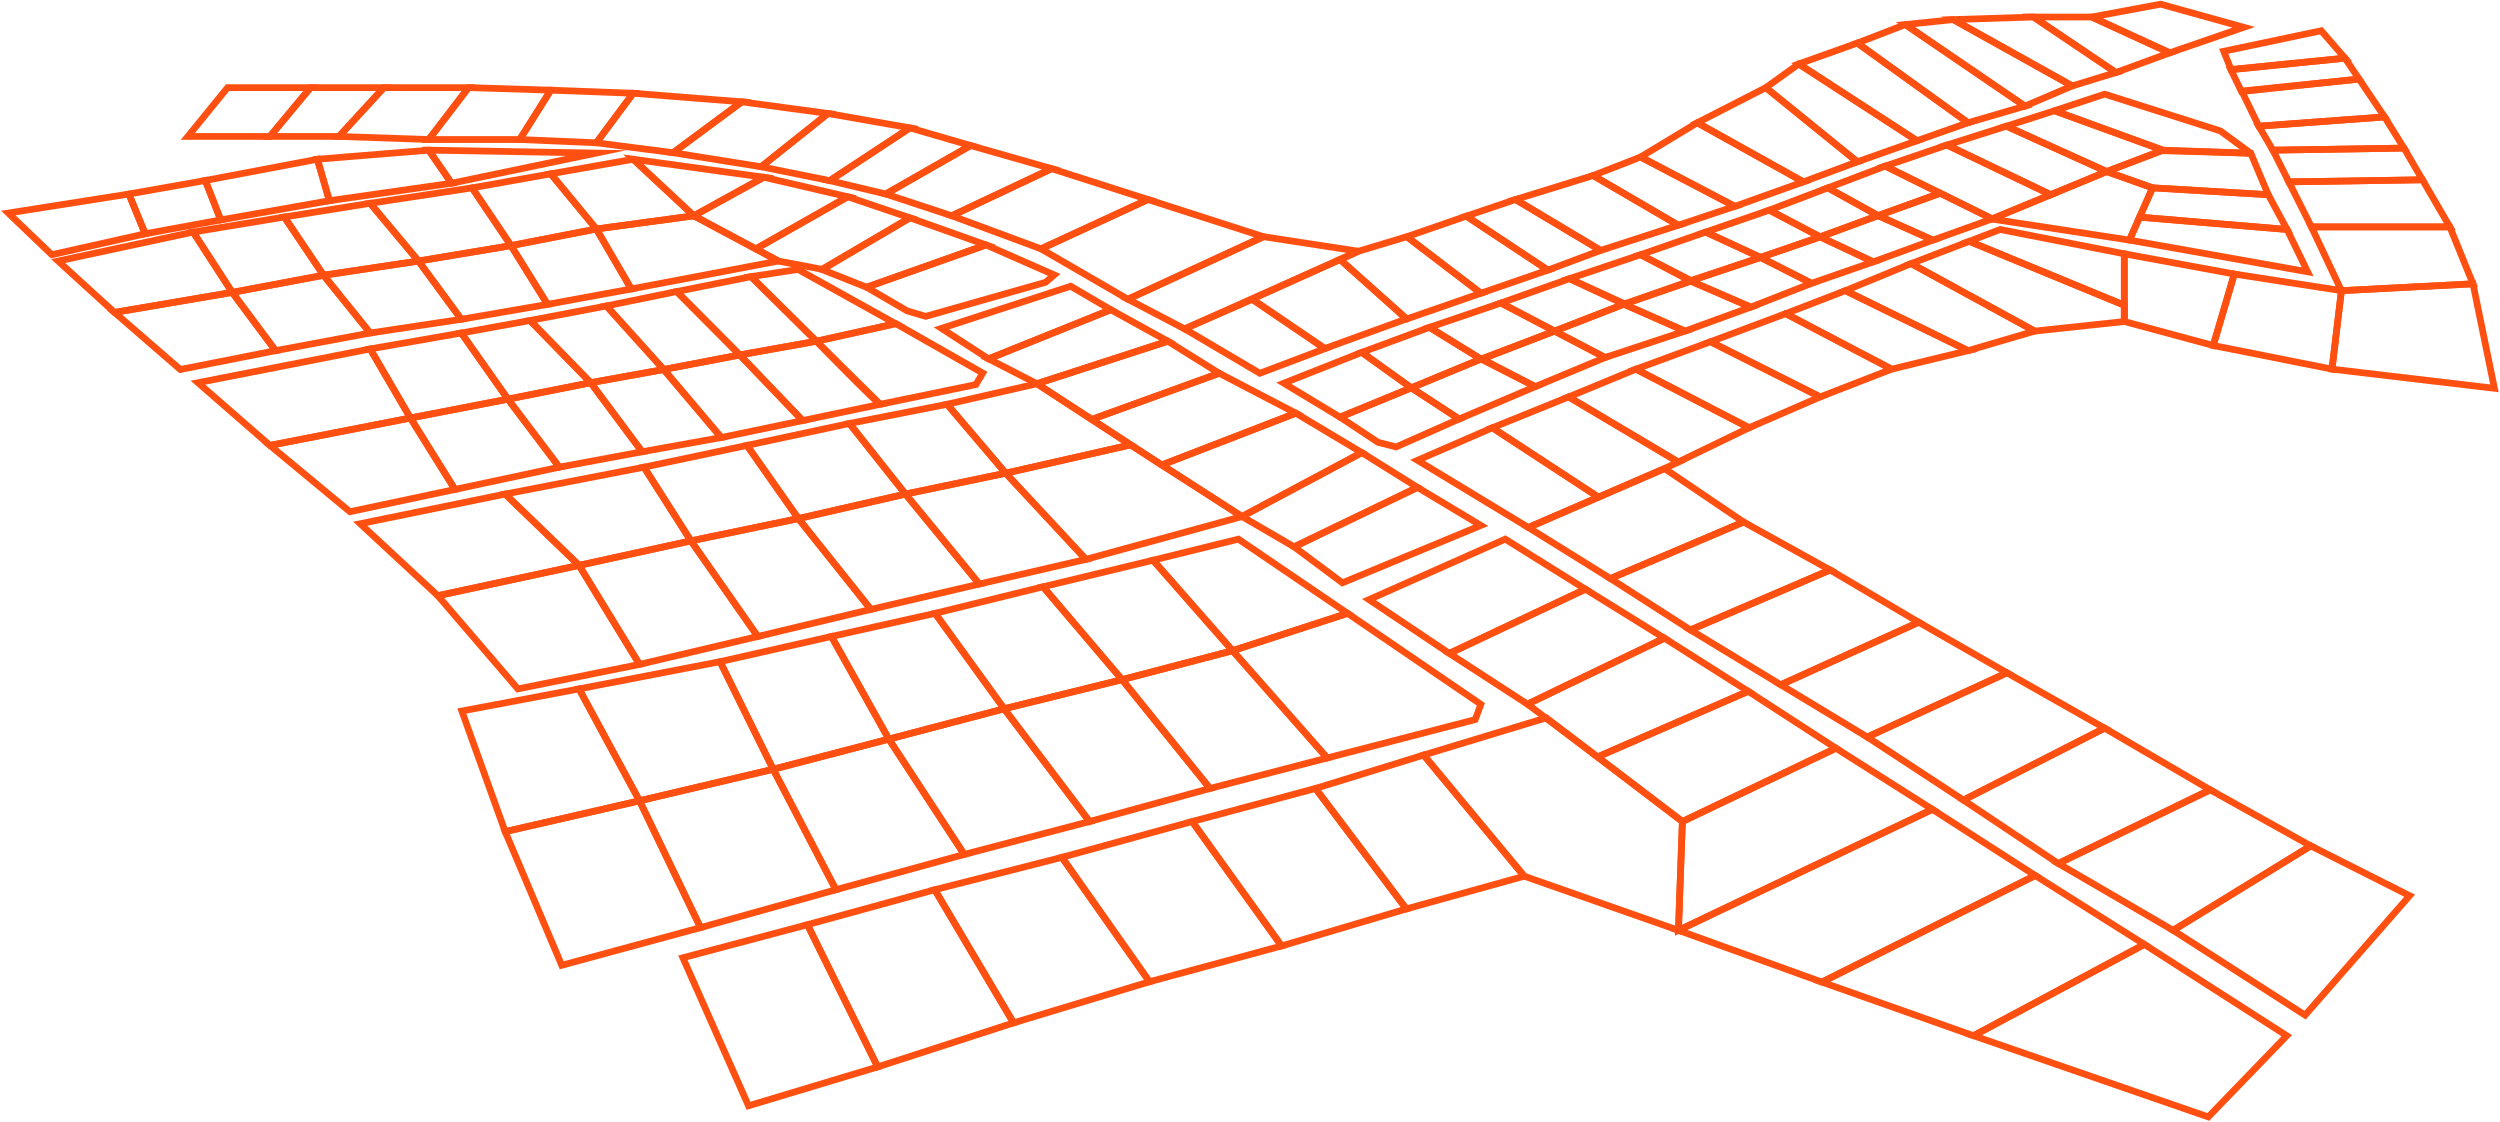 <svg width="1854" height="832" viewBox="0 0 1854 832" version="1.1" xmlns="http://www.w3.org/2000/svg" xmlns:xlink="http://www.w3.org/1999/xlink">
<g id="Canvas" fill="none">
<g id="Group">
<path id="Vector" d="M 1.55123e-05 24.526L 48.67 134.32L 144.486 105.473L 92.385 1.55123e-05L 1.55123e-05 24.526Z" transform="translate(506.422 685.738)" stroke="#FF5012" stroke-width="5" stroke-miterlimit="10"/>
<path id="Vector_2" d="M -7.75613e-06 25.924L 52.101 131.397L 152.873 98.738L 94.418 -1.55123e-05L -7.75613e-06 25.924Z" transform="translate(598.797 659.816)" stroke="#FF5012" stroke-width="5" stroke-miterlimit="10"/>
<path id="Vector_3" d="M 1.55123e-05 24.017L 58.455 122.756L 159.227 92.257L 94.291 -7.75613e-06L 1.55123e-05 24.017Z" transform="translate(693.227 635.797)" stroke="#FF5012" stroke-width="5" stroke-miterlimit="10"/>
<path id="Vector_4" d="M 3.10245e-05 26.559L 64.936 118.816L 162.912 92.257L 96.578 0L 3.10245e-05 26.559Z" transform="translate(787.508 609.242)" stroke="#FF5012" stroke-width="5" stroke-miterlimit="10"/>
<path id="Vector_5" d="M 3.10245e-05 24.526L 91.495 1.55123e-05L 158.846 89.335L 66.334 116.783L 3.10245e-05 24.526Z" transform="translate(884.086 584.715)" stroke="#FF5012" stroke-width="5" stroke-miterlimit="10"/>
<path id="Vector_6" d="M 0 22.874L 41.935 121.993L 144.867 94.037L 99.628 -7.75613e-06L 0 22.874Z" transform="translate(374.641 593.863)" stroke="#FF5012" stroke-width="5" stroke-miterlimit="10"/>
<path id="Vector_7" d="M -7.75613e-06 23.382L 45.239 117.419L 145.63 89.335L 99.12 0L -7.75613e-06 23.382Z" transform="translate(474.266 570.48)" stroke="#FF5012" stroke-width="5" stroke-miterlimit="10"/>
<path id="Vector_8" d="M -7.75613e-06 22.366L 46.51 111.7L 141.69 85.522L 85.777 -7.75613e-06L -7.75613e-06 22.366Z" transform="translate(573.383 548.113)" stroke="#FF5012" stroke-width="5" stroke-miterlimit="10"/>
<path id="Vector_9" d="M 32.15 105.855L 1.55123e-05 16.393L 86.92 7.75613e-06L 131.778 82.981L 32.15 105.855Z" transform="translate(342.484 510.887)" stroke="#FF5012" stroke-width="5" stroke-miterlimit="10"/>
<path id="Vector_10" d="M 7.75613e-06 20.205L 104.584 1.55123e-05L 143.978 79.804L 44.858 103.186L 7.75613e-06 20.205Z" transform="translate(429.414 490.676)" stroke="#FF5012" stroke-width="5" stroke-miterlimit="10"/>
<path id="Vector_11" d="M 0 21.984L 55.787 54.897L 104.203 36.598L 50.322 -3.87807e-06L 0 21.984Z" transform="translate(878.5 221.91)" stroke="#FF5012" stroke-width="5" stroke-miterlimit="10"/>
<path id="Vector_12" d="M -1.55123e-05 29.482L 65.317 0L 114.496 44.096L 53.88 66.08L -1.55123e-05 29.482Z" transform="translate(928.445 192.43)" stroke="#FF5012" stroke-width="5" stroke-miterlimit="10" stroke-linejoin="round"/>
<path id="Vector_13" d="M 49.56 60.997L 104.457 41.935L 49.56 -3.87807e-06L 13.597 10.802L 1.55123e-05 16.901L 49.56 60.997Z" transform="translate(993.758 175.527)" stroke="#FF5012" stroke-width="5" stroke-miterlimit="10"/>
<path id="Vector_14" d="M 3.10245e-05 22.874L 41.681 48.035L 94.545 26.305L 57.82 -3.87807e-06L 3.10245e-05 22.874Z" transform="translate(952.07 261.305)" stroke="#FF5012" stroke-width="5" stroke-miterlimit="10"/>
<path id="Vector_15" d="M 3.10245e-05 18.553L 36.725 44.858L 88.318 23.509L 50.195 7.75613e-06L 3.10245e-05 18.553Z" transform="translate(1009.89 242.754)" stroke="#FF5012" stroke-width="5" stroke-miterlimit="10"/>
<path id="Vector_16" d="M 138.513 28.211L 35.836 70.782L 3.10245e-05 44.096L 91.495 0L 138.513 28.211Z" transform="translate(959.695 361.441)" stroke="#FF5012" stroke-width="5" stroke-miterlimit="10"/>
<path id="Vector_17" d="M 38.631 69.892L 0 47.4L 88.826 1.55123e-05L 130.126 25.797L 38.631 69.892Z" transform="translate(921.07 335.645)" stroke="#FF5012" stroke-width="5" stroke-miterlimit="10"/>
<path id="Vector_18" d="M 148.171 29.228L 99.247 -3.87807e-06L -1.55123e-05 38.377L 59.345 76.627L 148.171 29.228Z" transform="translate(861.719 306.418)" stroke="#FF5012" stroke-width="5" stroke-miterlimit="10"/>
<path id="Vector_19" d="M 1.55123e-05 15.249L 44.096 -3.87807e-06L 104.584 40.029L 54.897 57.184L 1.55123e-05 15.249Z" transform="translate(1043.32 160.277)" stroke="#FF5012" stroke-width="5" stroke-miterlimit="10"/>
<path id="Vector_20" d="M 3.10245e-05 12.326L 60.488 52.355L 99.628 37.742L 36.471 0L 3.10245e-05 12.326Z" transform="translate(1087.41 147.953)" stroke="#FF5012" stroke-width="5" stroke-miterlimit="10"/>
<path id="Vector_21" d="M 101.026 1.55123e-05L -3.10245e-05 44.858L 59.599 84.76L 160.498 37.106L 101.026 1.55123e-05Z" transform="translate(1015.23 399.816)" stroke="#FF5012" stroke-width="5" stroke-miterlimit="10"/>
<path id="Vector_22" d="M 0 41.935L 59.345 80.058L 162.912 35.581L 98.738 1.55123e-05L 0 41.935Z" transform="translate(1194.28 387.109)" stroke="#FF5012" stroke-width="5" stroke-miterlimit="10"/>
<path id="Vector_23" d="M 1.55123e-05 44.477L 66.969 85.141L 169.266 38.758L 103.567 1.55123e-05L 1.55123e-05 44.477Z" transform="translate(1253.63 422.691)" stroke="#FF5012" stroke-width="5" stroke-miterlimit="10"/>
<path id="Vector_24" d="M 67.351 114.115L 154.779 89.843L 80.185 1.55123e-05L 3.10245e-05 24.78L 67.351 114.115Z" transform="translate(975.578 559.934)" stroke="#FF5012" stroke-width="5" stroke-miterlimit="10"/>
<path id="Vector_25" d="M 0 27.576L 90.86 0L 191.885 76.881L 188.963 157.575L 74.594 117.419L 0 27.576Z" transform="translate(1055.77 532.359)" stroke="#FF5012" stroke-width="5" stroke-miterlimit="10"/>
<path id="Vector_26" d="M 0 47.654L 57.947 85.268L 159.481 36.344L 100.899 -7.75613e-06L 0 47.654Z" transform="translate(1074.83 436.922)" stroke="#FF5012" stroke-width="5" stroke-miterlimit="10"/>
<path id="Vector_27" d="M 101.534 0L 163.675 39.394L 51.974 88.064L -3.10245e-05 48.924L 101.534 0Z" transform="translate(1132.78 473.27)" stroke="#FF5012" stroke-width="5" stroke-miterlimit="10"/>
<path id="Vector_28" d="M 111.7 0L 176.763 42.189L 62.903 96.578L 0 48.67L 111.7 0Z" transform="translate(1184.75 512.664)" stroke="#FF5012" stroke-width="5" stroke-miterlimit="10"/>
<path id="Vector_29" d="M 116.783 1.55123e-05L 188.327 45.366L 1.55123e-05 135.082L 2.923 54.389L 116.783 1.55123e-05Z" transform="translate(1244.73 554.852)" stroke="#FF5012" stroke-width="5" stroke-miterlimit="10"/>
<path id="Vector_30" d="M 1.55123e-05 89.716L 106.363 128.093L 264.573 49.051L 188.327 -7.75613e-06L 1.55123e-05 89.716Z" transform="translate(1244.73 600.215)" stroke="#FF5012" stroke-width="5" stroke-miterlimit="10"/>
<path id="Vector_31" d="M 3.10245e-05 79.042L 158.21 0L 239.158 51.085L 112.463 118.816L 3.10245e-05 79.042Z" transform="translate(1351.09 649.27)" stroke="#FF5012" stroke-width="5" stroke-miterlimit="10"/>
<path id="Vector_32" d="M 3.10245e-05 67.732L 126.695 1.55123e-05L 232.296 67.732L 174.095 127.966L 3.10245e-05 67.732Z" transform="translate(1463.55 700.352)" stroke="#FF5012" stroke-width="5" stroke-miterlimit="10"/>
<path id="Vector_33" d="M 3.10245e-05 22.492L 55.914 108.015L 148.807 83.616L 85.522 1.55123e-05L 3.10245e-05 22.492Z" transform="translate(659.164 525.625)" stroke="#FF5012" stroke-width="5" stroke-miterlimit="10"/>
<path id="Vector_34" d="M 1.55123e-05 21.603L 87.429 1.55123e-05L 152.619 80.694L 63.284 105.219L 1.55123e-05 21.603Z" transform="translate(744.688 504.02)" stroke="#FF5012" stroke-width="5" stroke-miterlimit="10"/>
<path id="Vector_35" d="M 0 21.476L 81.964 -1.55123e-05L 152.111 79.55L 65.19 102.169L 0 21.476Z" transform="translate(832.117 482.547)" stroke="#FF5012" stroke-width="5" stroke-miterlimit="10"/>
<path id="Vector_36" d="M 0 27.703L 70.146 107.253L 179.94 78.787L 184.134 67.478L 85.268 0L 0 27.703Z" transform="translate(914.078 454.844)" stroke="#FF5012" stroke-width="5" stroke-miterlimit="10"/>
<path id="Vector_37" d="M -7.75613e-06 21.984L 57.566 75.356L 162.277 52.864L 107.507 -7.75613e-06L -7.75613e-06 21.984Z" transform="translate(267.133 366.395)" stroke="#FF5012" stroke-width="5" stroke-miterlimit="10"/>
<path id="Vector_38" d="M 0 19.951L 54.77 72.815L 137.751 54.643L 102.932 1.55123e-05L 0 19.951Z" transform="translate(374.641 346.445)" stroke="#FF5012" stroke-width="5" stroke-miterlimit="10"/>
<path id="Vector_39" d="M 104.711 0L 149.569 73.45L 59.345 91.622L -3.87807e-06 22.492L 104.711 0Z" transform="translate(324.695 419.262)" stroke="#FF5012" stroke-width="5" stroke-miterlimit="10"/>
<path id="Vector_40" d="M -7.75613e-06 18.68L 39.394 98.484L 125.17 76.119L 82.6 0L -7.75613e-06 18.68Z" transform="translate(533.992 472)" stroke="#FF5012" stroke-width="5" stroke-miterlimit="10"/>
<path id="Vector_41" d="M 0 16.139L 34.819 70.782L 114.496 54.262L 76.373 0L 0 16.139Z" transform="translate(477.57 330.309)" stroke="#FF5012" stroke-width="5" stroke-miterlimit="10"/>
<path id="Vector_42" d="M 7.75613e-06 16.266L 38.123 70.527L 117.546 52.355L 75.992 -3.87807e-06L 7.75613e-06 16.266Z" transform="translate(553.945 314.043)" stroke="#FF5012" stroke-width="5" stroke-miterlimit="10"/>
<path id="Vector_43" d="M 7.75613e-06 18.172L 82.981 1.55123e-05L 132.541 70.909L 44.858 91.622L 7.75613e-06 18.172Z" transform="translate(429.414 401.09)" stroke="#FF5012" stroke-width="5" stroke-miterlimit="10"/>
<path id="Vector_44" d="M -7.75613e-06 16.52L 49.56 87.429L 133.43 67.35L 79.677 1.55123e-05L -7.75613e-06 16.52Z" transform="translate(512.391 384.57)" stroke="#FF5012" stroke-width="5" stroke-miterlimit="10"/>
<path id="Vector_45" d="M 53.753 85.522L 134.193 66.715L 79.423 -7.75613e-06L 7.75613e-06 18.172L 53.753 85.522Z" transform="translate(592.07 366.395)" stroke="#FF5012" stroke-width="5" stroke-miterlimit="10"/>
<path id="Vector_46" d="M 47.4 59.853C 45.493 59.853 7.75613e-06 13.089 7.75613e-06 13.089L 58.836 -7.75613e-06L 123.391 36.725L 118.308 45.239L 47.4 59.853Z" transform="translate(605.414 239.953)" stroke="#FF5012" stroke-width="5" stroke-miterlimit="10"/>
<path id="Vector_47" d="M 56.803 -3.87807e-06L -7.75613e-06 10.166L 46.637 58.836L 104.203 46.764L 56.803 -3.87807e-06Z" transform="translate(548.602 253.043)" stroke="#FF5012" stroke-width="5" stroke-miterlimit="10"/>
<path id="Vector_48" d="M 103.059 48.67L 56.422 -3.87807e-06L 0 10.802L 42.698 61.251L 103.059 48.67Z" transform="translate(492.188 263.211)" stroke="#FF5012" stroke-width="5" stroke-miterlimit="10"/>
<path id="Vector_49" d="M 29.482 9.69516e-07L -7.75613e-06 38.504L 67.478 38.504L 90.478 1.906L 29.482 9.69516e-07Z" transform="translate(317.961 64.973)" stroke="#FF5012" stroke-width="5" stroke-miterlimit="10"/>
<path id="Vector_50" d="M 0 36.598L 56.803 39.013L 84.125 2.287L 23.001 9.69516e-07L 0 36.598Z" transform="translate(385.438 66.879)" stroke="#FF5012" stroke-width="5" stroke-miterlimit="10"/>
<path id="Vector_51" d="M 1.55123e-05 36.725L 56.93 44.096L 107.888 6.354L 27.322 0L 1.55123e-05 36.725Z" transform="translate(442.234 69.164)" stroke="#FF5012" stroke-width="5" stroke-miterlimit="10"/>
<path id="Vector_52" d="M -3.10245e-05 15.503L 74.34 1.55123e-05L 133.812 63.919L 54.77 82.219L -3.10245e-05 15.503Z" transform="translate(671.492 350.895)" stroke="#FF5012" stroke-width="5" stroke-miterlimit="10"/>
<path id="Vector_53" d="M -7.75613e-06 14.233L 72.434 0L 115.894 51.085L 41.554 66.588L -7.75613e-06 14.233Z" transform="translate(629.93 299.809)" stroke="#FF5012" stroke-width="5" stroke-miterlimit="10"/>
<path id="Vector_54" d="M 42.571 93.274L -7.75613e-06 17.155L 76.881 0L 128.093 70.782L 42.571 93.274Z" transform="translate(616.594 454.844)" stroke="#FF5012" stroke-width="5" stroke-miterlimit="10"/>
<path id="Vector_55" d="M 3.10245e-05 19.697L 80.058 0L 138.64 68.876L 51.212 90.478L 3.10245e-05 19.697Z" transform="translate(693.469 435.145)" stroke="#FF5012" stroke-width="5" stroke-miterlimit="10"/>
<path id="Vector_56" d="M 3.10245e-05 19.697L 81.583 0L 140.547 67.096L 58.582 88.572L 3.10245e-05 19.697Z" transform="translate(773.531 415.449)" stroke="#FF5012" stroke-width="5" stroke-miterlimit="10"/>
<path id="Vector_57" d="M 59.472 84.887L 175.238 53.118L 92.512 1.55123e-05L -3.10245e-05 20.968L 59.472 84.887Z" transform="translate(745.828 329.926)" stroke="#FF5012" stroke-width="5" stroke-miterlimit="10"/>
<path id="Vector_58" d="M 58.964 82.727L -3.10245e-05 15.63L 63.284 1.55123e-05L 144.232 55.024L 58.964 82.727Z" transform="translate(855.117 399.816)" stroke="#FF5012" stroke-width="5" stroke-miterlimit="10"/>
<path id="Vector_59" d="M 3.10245e-05 18.045L 52.991 -7.75613e-06L 92.766 20.84L 38.123 41.554L 3.10245e-05 18.045Z" transform="translate(1060.09 224.707)" stroke="#FF5012" stroke-width="5" stroke-miterlimit="10"/>
<path id="Vector_60" d="M 63.157 55.532L -3.10245e-05 17.791L 57.566 0L 120.723 36.852L 63.157 55.532Z" transform="translate(1123.88 130.164)" stroke="#FF5012" stroke-width="5" stroke-miterlimit="10"/>
<path id="Vector_61" d="M 3.10245e-05 13.724L 35.2 -3.87807e-06L 105.092 36.598L 63.157 50.576L 3.10245e-05 13.724Z" transform="translate(1181.45 116.438)" stroke="#FF5012" stroke-width="5" stroke-miterlimit="10"/>
<path id="Vector_62" d="M 60.87 81.583L -3.10245e-05 43.714L 101.026 0L 159.608 39.648L 60.87 81.583Z" transform="translate(1133.41 347.465)" stroke="#FF5012" stroke-width="5" stroke-miterlimit="10"/>
<path id="Vector_63" d="M 82.218 73.959L 3.10245e-05 24.145L 55.532 -3.87807e-06L 134.193 51.466L 82.218 73.959Z" transform="translate(1051.2 317.219)" stroke="#FF5012" stroke-width="5" stroke-miterlimit="10"/>
<path id="Vector_64" d="M -3.10245e-05 22.874L 56.549 -3.87807e-06L 137.878 48.289L 127.712 53.118L 78.66 74.34L -3.10245e-05 22.874Z" transform="translate(1106.73 294.344)" stroke="#FF5012" stroke-width="5" stroke-miterlimit="10"/>
<path id="Vector_65" d="M -3.10245e-05 18.045L 50.831 -3.87807e-06L 91.749 18.68L 39.775 38.885L -3.10245e-05 18.045Z" transform="translate(1113.09 206.66)" stroke="#FF5012" stroke-width="5" stroke-miterlimit="10"/>
<path id="Vector_66" d="M -3.10245e-05 17.791L 52.737 -3.87807e-06L 90.733 19.443L 40.41 36.725L -3.10245e-05 17.791Z" transform="translate(1163.91 188.871)" stroke="#FF5012" stroke-width="5" stroke-miterlimit="10"/>
<path id="Vector_67" d="M -3.10245e-05 16.774L 48.289 0L 88.954 18.807L 36.852 36.217L -3.10245e-05 16.774Z" transform="translate(1216.65 172.098)" stroke="#FF5012" stroke-width="5" stroke-miterlimit="10"/>
<path id="Vector_68" d="M 40.664 35.073L -3.10245e-05 16.266L 47.145 -3.87807e-06L 84.887 19.824L 40.664 35.073Z" transform="translate(1264.94 155.832)" stroke="#FF5012" stroke-width="5" stroke-miterlimit="10"/>
<path id="Vector_69" d="M -3.10245e-05 20.586L 49.941 0L 133.812 43.46L 81.329 68.876L -3.10245e-05 20.586Z" transform="translate(1163.28 273.758)" stroke="#FF5012" stroke-width="5" stroke-miterlimit="10"/>
<path id="Vector_70" d="M 3.10245e-05 20.332L 55.278 0L 136.607 40.919L 83.871 63.792L 3.10245e-05 20.332Z" transform="translate(1213.21 253.426)" stroke="#FF5012" stroke-width="5" stroke-miterlimit="10"/>
<path id="Vector_71" d="M 3.10245e-05 20.84L 55.787 7.75613e-06L 134.32 41.173L 81.329 61.759L 3.10245e-05 20.84Z" transform="translate(1268.49 232.59)" stroke="#FF5012" stroke-width="5" stroke-miterlimit="10"/>
<path id="Vector_72" d="M -6.20491e-05 16.52L 43.46 -3.87807e-06L 80.694 20.586L 37.742 36.344L -6.20491e-05 16.52Z" transform="translate(1312.09 139.312)" stroke="#FF5012" stroke-width="5" stroke-miterlimit="10"/>
<path id="Vector_73" d="M 3.10245e-05 16.139L 42.571 0L 83.235 20.205L 37.233 36.725L 3.10245e-05 16.139Z" transform="translate(1355.54 123.172)" stroke="#FF5012" stroke-width="5" stroke-miterlimit="10"/>
<path id="Vector_74" d="M 0 35.2L 102.17 50.831L 119.325 12.072L 85.268 -3.87807e-06L 0 35.2Z" transform="translate(1477.02 127.238)" stroke="#FF5012" stroke-width="5" stroke-miterlimit="10"/>
<path id="Vector_75" d="M 3.10245e-05 15.63L 45.748 -3.87807e-06L 122.756 36.852L 79.296 54.77L 3.10245e-05 15.63Z" transform="translate(1398.11 107.543)" stroke="#FF5012" stroke-width="5" stroke-miterlimit="10"/>
<path id="Vector_76" d="M 6.20491e-05 17.028L 44.223 -3.87807e-06L 135.209 44.477L 78.533 58.201L 6.20491e-05 17.028Z" transform="translate(1324.28 215.559)" stroke="#FF5012" stroke-width="5" stroke-miterlimit="10"/>
<path id="Vector_77" d="M -3.10245e-05 20.078L 48.797 -7.75613e-06L 140.419 50.068L 90.987 64.555L -3.10245e-05 20.078Z" transform="translate(1368.51 195.477)" stroke="#FF5012" stroke-width="5" stroke-miterlimit="10"/>
<path id="Vector_78" d="M 0 16.52L 43.079 -7.75613e-06L 158.083 47.4L 158.083 59.472L 91.622 66.588L 0 16.52Z" transform="translate(1417.3 178.957)" stroke="#FF5012" stroke-width="5" stroke-miterlimit="10"/>
<path id="Vector_79" d="M -3.10245e-05 31.261L 34.946 53.88L 125.552 17.41L 95.816 7.75613e-06L -3.10245e-05 31.261Z" transform="translate(698.18 212.254)" stroke="#FF5012" stroke-width="5" stroke-miterlimit="10"/>
<path id="Vector_80" d="M 139.149 22.238L 132.795 27.703L 43.841 52.991L 30.117 48.924L -7.75613e-06 31.388L 88.572 0L 139.149 22.238Z" transform="translate(642.641 181.629)" stroke="#FF5012" stroke-width="5" stroke-miterlimit="10"/>
<path id="Vector_81" d="M 42.062 68.367L 3.10245e-05 46.383L 100.517 -3.87807e-06L 170.918 10.802L 42.062 68.367Z" transform="translate(836.43 175.527)" stroke="#FF5012" stroke-width="5" stroke-miterlimit="10"/>
<path id="Vector_82" d="M 51.72 67.986L 3.10245e-05 34.184L 94.418 -7.75613e-06L 151.221 29.609L 51.72 67.986Z" transform="translate(809.75 276.805)" stroke="#FF5012" stroke-width="5" stroke-miterlimit="10"/>
<path id="Vector_83" d="M 3.10245e-05 15.249L 66.588 0L 135.972 45.366L 43.46 66.334L 3.10245e-05 15.249Z" transform="translate(702.367 284.559)" stroke="#FF5012" stroke-width="5" stroke-miterlimit="10"/>
<path id="Vector_84" d="M 135.209 23.763L 97.086 -3.87807e-06L -1.55123e-05 31.515L 40.792 57.947L 135.209 23.763Z" transform="translate(768.953 253.043)" stroke="#FF5012" stroke-width="5" stroke-miterlimit="10"/>
<path id="Vector_85" d="M 35.836 54.897L -3.10245e-05 36.471L 90.606 3.87807e-06L 132.922 23.382L 35.836 54.897Z" transform="translate(733.125 229.664)" stroke="#FF5012" stroke-width="5" stroke-miterlimit="10"/>
<path id="Vector_86" d="M -3.87807e-06 20.332L 59.345 69.511L 137.243 52.991L 104.203 0L -3.87807e-06 20.332Z" transform="translate(200.156 309.977)" stroke="#FF5012" stroke-width="5" stroke-miterlimit="10"/>
<path id="Vector_87" d="M -3.87807e-06 13.978L 33.04 66.969L 110.429 50.449L 72.306 0L -3.87807e-06 13.978Z" transform="translate(304.359 295.996)" stroke="#FF5012" stroke-width="5" stroke-miterlimit="10"/>
<path id="Vector_88" d="M 7.75613e-06 12.199L 61.378 -7.75613e-06L 99.501 51.212L 38.123 62.649L 7.75613e-06 12.199Z" transform="translate(376.672 283.797)" stroke="#FF5012" stroke-width="5" stroke-miterlimit="10"/>
<path id="Vector_89" d="M -7.75613e-06 9.785L 54.135 -3.87807e-06L 96.832 50.449L 38.123 60.997L -7.75613e-06 9.785Z" transform="translate(438.047 274.012)" stroke="#FF5012" stroke-width="5" stroke-miterlimit="10"/>
<path id="Vector_90" d="M 48.797 57.184L 119.452 43.206L 87.302 -3.87807e-06L 0 14.868L 48.797 57.184Z" transform="translate(84.906 216.828)" stroke="#FF5012" stroke-width="5" stroke-miterlimit="10"/>
<path id="Vector_91" d="M -3.87807e-06 12.708L 32.15 55.914L 102.297 42.825L 67.732 -3.87807e-06L -3.87807e-06 12.708Z" transform="translate(172.211 204.121)" stroke="#FF5012" stroke-width="5" stroke-miterlimit="10"/>
<path id="Vector_92" d="M 0 10.547L 70.4 -7.75613e-06L 102.169 43.206L 34.565 53.372L 0 10.547Z" transform="translate(239.938 193.57)" stroke="#FF5012" stroke-width="5" stroke-miterlimit="10"/>
<path id="Vector_93" d="M -7.75613e-06 11.437L 68.621 -7.75613e-06L 95.689 43.587L 31.769 54.643L -7.75613e-06 11.437Z" transform="translate(310.336 182.133)" stroke="#FF5012" stroke-width="5" stroke-miterlimit="10"/>
<path id="Vector_94" d="M 41.808 59.599L -1.93903e-06 21.476L 100.136 0L 129.11 44.731L 41.808 59.599Z" transform="translate(43.102 172.098)" stroke="#FF5012" stroke-width="5" stroke-miterlimit="10"/>
<path id="Vector_95" d="M 1.93903e-06 11.183L 67.605 -3.87807e-06L 96.705 43.206L 28.973 55.914L 1.93903e-06 11.183Z" transform="translate(143.234 160.914)" stroke="#FF5012" stroke-width="5" stroke-miterlimit="10"/>
<path id="Vector_96" d="M 53.372 71.544L -3.87807e-06 25.034L 127.712 -3.87807e-06L 157.575 51.212L 53.372 71.544Z" transform="translate(146.797 258.762)" stroke="#FF5012" stroke-width="5" stroke-miterlimit="10"/>
<path id="Vector_97" d="M -3.87807e-06 11.818L 67.605 -7.75613e-06L 102.169 49.051L 29.863 63.03L -3.87807e-06 11.818Z" transform="translate(274.508 246.945)" stroke="#FF5012" stroke-width="5" stroke-miterlimit="10"/>
<path id="Vector_98" d="M 124.281 2.16L 16.901 24.526L -7.75613e-06 -3.87807e-06L 124.281 2.16Z" transform="translate(317.961 111.355)" stroke="#FF5012" stroke-width="5" stroke-miterlimit="10"/>
<path id="Vector_99" d="M 7.75613e-06 10.166L 63.665 -3.87807e-06L 99.501 42.825L 29.101 53.372L 7.75613e-06 10.166Z" transform="translate(210.836 150.746)" stroke="#FF5012" stroke-width="5" stroke-miterlimit="10"/>
<path id="Vector_100" d="M 66.588 38.504L 0 36.217L 33.294 9.69516e-07L 96.07 9.69516e-07L 66.588 38.504Z" transform="translate(251.375 64.973)" stroke="#FF5012" stroke-width="5" stroke-miterlimit="10"/>
<path id="Vector_101" d="M 51.212 36.217L -3.87807e-06 36.217L 30.117 9.69516e-07L 84.506 9.69516e-07L 51.212 36.217Z" transform="translate(200.164 64.973)" stroke="#FF5012" stroke-width="5" stroke-miterlimit="10"/>
<path id="Vector_102" d="M 60.87 36.217L 3.87807e-06 36.217L 29.482 9.69516e-07L 90.987 9.69516e-07L 60.87 36.217Z" transform="translate(139.289 64.973)" stroke="#FF5012" stroke-width="5" stroke-miterlimit="10"/>
<path id="Vector_103" d="M -3.87807e-06 11.437L 75.611 -3.87807e-06L 104.457 42.825L 35.836 54.262L -3.87807e-06 11.437Z" transform="translate(274.508 139.312)" stroke="#FF5012" stroke-width="5" stroke-miterlimit="10"/>
<path id="Vector_104" d="M 27.067 55.914L 89.208 44.477L 63.284 -3.87807e-06L -7.75613e-06 12.326L 27.067 55.914Z" transform="translate(378.961 169.809)" stroke="#FF5012" stroke-width="5" stroke-miterlimit="10"/>
<path id="Vector_105" d="M 1.55123e-05 10.42L 58.328 0L 92.13 40.919L 28.846 53.245L 1.55123e-05 10.42Z" transform="translate(350.109 128.891)" stroke="#FF5012" stroke-width="5" stroke-miterlimit="10"/>
<path id="Vector_106" d="M 7.75613e-06 10.802L 61.124 0L 106.109 41.935L 33.802 51.72L 7.75613e-06 10.802Z" transform="translate(408.445 118.09)" stroke="#FF5012" stroke-width="5" stroke-miterlimit="10"/>
<path id="Vector_107" d="M 1.55123e-05 0L 96.832 13.343L 44.985 41.935L 1.55123e-05 0Z" transform="translate(469.562 118.09)" stroke="#FF5012" stroke-width="5" stroke-miterlimit="10"/>
<path id="Vector_108" d="M 25.924 54.262L 134.955 33.548L 72.306 0L 1.55123e-05 9.785L 25.924 54.262Z" transform="translate(442.234 160.023)" stroke="#FF5012" stroke-width="5" stroke-miterlimit="10"/>
<path id="Vector_109" d="M -7.75613e-06 9.277L 50.958 7.75613e-06L 95.943 46.129L 34.565 58.328L -7.75613e-06 9.277Z" transform="translate(342.102 237.672)" stroke="#FF5012" stroke-width="5" stroke-miterlimit="10"/>
<path id="Vector_110" d="M 0 10.802L 56.676 7.75613e-06L 99.12 47.145L 44.985 56.93L 0 10.802Z" transform="translate(393.062 226.871)" stroke="#FF5012" stroke-width="5" stroke-miterlimit="10"/>
<path id="Vector_111" d="M 7.75613e-06 10.674L 52.101 -3.87807e-06L 98.865 47.018L 42.444 57.82L 7.75613e-06 10.674Z" transform="translate(449.742 216.191)" stroke="#FF5012" stroke-width="5" stroke-miterlimit="10"/>
<path id="Vector_112" d="M 7.75613e-06 11.056L 55.151 0L 103.567 47.908L 46.764 58.074L 7.75613e-06 11.056Z" transform="translate(501.844 205.137)" stroke="#FF5012" stroke-width="5" stroke-miterlimit="10"/>
<path id="Vector_113" d="M 107.253 40.283L 34.819 3.87807e-06L 0 5.337L 48.416 53.245L 107.253 40.283Z" transform="translate(556.992 199.801)" stroke="#FF5012" stroke-width="5" stroke-miterlimit="10"/>
<path id="Vector_114" d="M 7.75613e-06 28.592L 51.847 0L 114.115 14.487L 46.002 53.118L 7.75613e-06 28.592Z" transform="translate(514.555 131.434)" stroke="#FF5012" stroke-width="5" stroke-miterlimit="10"/>
<path id="Vector_115" d="M 68.113 1.93903e-06L 114.242 15.63L 49.433 53.88L 16.647 47.654L -1.55123e-05 38.631L 68.113 1.93903e-06Z" transform="translate(560.547 145.918)" stroke="#FF5012" stroke-width="5" stroke-miterlimit="10"/>
<path id="Vector_116" d="M 65.444 -3.87807e-06L 121.866 20.078L 33.294 51.466L 1.55123e-05 38.25L 65.444 -3.87807e-06Z" transform="translate(609.352 161.551)" stroke="#FF5012" stroke-width="5" stroke-miterlimit="10"/>
<path id="Vector_117" d="M 64.428 73.959L 1.55123e-05 36.598L 79.296 0L 164.945 27.576L 64.428 73.959Z" transform="translate(772 147.953)" stroke="#FF5012" stroke-width="5" stroke-miterlimit="10"/>
<path id="Vector_118" d="M 66.207 59.472L -3.10245e-05 34.946L 74.086 0L 145.503 22.874L 66.207 59.472Z" transform="translate(705.805 125.078)" stroke="#FF5012" stroke-width="5" stroke-miterlimit="10"/>
<path id="Vector_119" d="M 48.924 52.101L -3.10245e-05 35.963L 62.903 0L 123.01 17.155L 48.924 52.101Z" transform="translate(656.875 107.926)" stroke="#FF5012" stroke-width="5" stroke-miterlimit="10"/>
<path id="Vector_120" d="M 41.554 49.051L -7.75613e-06 39.139L 59.472 -3.87807e-06L 104.457 13.089L 41.554 49.051Z" transform="translate(615.32 94.836)" stroke="#FF5012" stroke-width="5" stroke-miterlimit="10"/>
<path id="Vector_121" d="M 50.831 49.814L -7.75613e-06 39.521L 49.56 3.87807e-06L 110.302 10.674L 50.831 49.814Z" transform="translate(564.492 84.16)" stroke="#FF5012" stroke-width="5" stroke-miterlimit="10"/>
<path id="Vector_122" d="M 65.317 48.162L 0 37.742L 50.958 0L 114.877 8.641L 65.317 48.162Z" transform="translate(499.172 75.519)" stroke="#FF5012" stroke-width="5" stroke-miterlimit="10"/>
<path id="Vector_123" d="M 0 14.105L 32.277 44.985L 101.534 29.482L 89.462 3.87807e-06L 0 14.105Z" transform="translate(6.117 143.887)" stroke="#FF5012" stroke-width="5" stroke-miterlimit="10"/>
<path id="Vector_124" d="M 1.93903e-06 10.039L 12.072 39.521L 68.113 29.228L 56.676 1.93903e-06L 1.93903e-06 10.039Z" transform="translate(95.578 133.844)" stroke="#FF5012" stroke-width="5" stroke-miterlimit="10"/>
<path id="Vector_125" d="M 0 15.758L 83.108 0L 92.003 30.753L 11.437 44.985L 0 15.758Z" transform="translate(152.258 118.09)" stroke="#FF5012" stroke-width="5" stroke-miterlimit="10"/>
<path id="Vector_126" d="M -7.75613e-06 6.735L 8.895 37.488L 99.501 24.526L 82.6 -3.87807e-06L -7.75613e-06 6.735Z" transform="translate(235.359 111.355)" stroke="#FF5012" stroke-width="5" stroke-miterlimit="10"/>
<path id="Vector_127" d="M 3.10245e-05 46.383L 64.174 85.141L 167.741 37.488L 102.297 1.55123e-05L 3.10245e-05 46.383Z" transform="translate(1320.59 461.449)" stroke="#FF5012" stroke-width="5" stroke-miterlimit="10"/>
<path id="Vector_128" d="M 3.10245e-05 47.654L 71.29 94.418L 176.001 41.046L 103.567 1.55123e-05L 3.10245e-05 47.654Z" transform="translate(1384.77 498.938)" stroke="#FF5012" stroke-width="5" stroke-miterlimit="10"/>
<path id="Vector_129" d="M 70.4 100.39L 182.99 45.748L 104.711 0L 0 53.372L 70.4 100.39Z" transform="translate(1456.06 539.984)" stroke="#FF5012" stroke-width="5" stroke-miterlimit="10"/>
<path id="Vector_130" d="M 85.141 104.203L 3.10245e-05 54.643L 112.59 0L 187.184 41.554L 85.141 104.203Z" transform="translate(1526.46 585.73)" stroke="#FF5012" stroke-width="5" stroke-miterlimit="10"/>
<path id="Vector_131" d="M 3.10245e-05 62.649L 102.042 1.55123e-05L 175.366 36.979L 97.849 125.552L 3.10245e-05 62.649Z" transform="translate(1611.6 627.285)" stroke="#FF5012" stroke-width="5" stroke-miterlimit="10"/>
<path id="Vector_132" d="M 69.892 62.013L 120.723 43.841L 42.062 -3.87807e-06L -3.10245e-05 25.415L 69.892 62.013Z" transform="translate(1216.65 91.023)" stroke="#FF5012" stroke-width="5" stroke-miterlimit="10"/>
<path id="Vector_133" d="M 1.55123e-05 26.051L 78.66 69.892L 118.689 55.024L 50.831 9.69516e-07L 1.55123e-05 26.051Z" transform="translate(1258.71 64.973)" stroke="#FF5012" stroke-width="5" stroke-miterlimit="10"/>
<path id="Vector_134" d="M 67.859 72.561L 112.081 56.93L 24.399 1.93903e-06L -6.20491e-05 17.537L 67.859 72.561Z" transform="translate(1309.55 47.434)" stroke="#FF5012" stroke-width="5" stroke-miterlimit="10"/>
<path id="Vector_135" d="M 87.683 72.434L 125.551 59.09L 43.46 9.69516e-07L 3.10245e-05 15.503L 87.683 72.434Z" transform="translate(1333.94 31.93)" stroke="#FF5012" stroke-width="5" stroke-miterlimit="10"/>
<path id="Vector_136" d="M -3.10245e-05 13.724L 35.581 -4.84758e-07L 124.281 60.488L 82.091 72.815L -3.10245e-05 13.724Z" transform="translate(1377.4 18.207)" stroke="#FF5012" stroke-width="5" stroke-miterlimit="10"/>
<path id="Vector_137" d="M 123.772 49.179L 35.581 0L -3.10245e-05 3.685L 88.699 64.174L 123.772 49.179Z" transform="translate(1412.98 14.523)" stroke="#FF5012" stroke-width="5" stroke-miterlimit="10"/>
<path id="Vector_138" d="M 3.10245e-05 13.978L 44.096 -3.87807e-06L 118.435 33.675L 77.008 50.831L 3.10245e-05 13.978Z" transform="translate(1443.86 93.562)" stroke="#FF5012" stroke-width="5" stroke-miterlimit="10"/>
<path id="Vector_139" d="M -3.10245e-05 11.437L 35.581 9.69516e-07L 116.021 29.228L 74.34 45.112L -3.10245e-05 11.437Z" transform="translate(1487.96 82.125)" stroke="#FF5012" stroke-width="5" stroke-miterlimit="10"/>
<path id="Vector_140" d="M -3.10245e-05 12.326L 37.233 0L 123.137 27.321L 145.63 43.841L 80.439 41.554L -3.10245e-05 12.326Z" transform="translate(1523.54 69.801)" stroke="#FF5012" stroke-width="5" stroke-miterlimit="10" stroke-linecap="round" stroke-linejoin="round"/>
<path id="Vector_141" d="M 106.871 1.906L 119.833 32.659L 34.056 27.576L -3.10245e-05 15.503L 40.791 0L 106.871 1.906Z" transform="translate(1562.3 111.734)" stroke="#FF5012" stroke-width="5" stroke-miterlimit="10"/>
<path id="Vector_142" d="M 6.20491e-05 21.73L 109.413 30.88L 95.434 5.083L 9.658 -3.87807e-06L 6.20491e-05 21.73Z" transform="translate(1586.7 139.312)" stroke="#FF5012" stroke-width="5" stroke-miterlimit="10"/>
<path id="Vector_143" d="M 3.10245e-05 17.028L 132.16 40.537L 116.91 9.149L 7.498 3.87807e-06L 3.10245e-05 17.028Z" transform="translate(1579.2 161.043)" stroke="#FF5012" stroke-width="5" stroke-miterlimit="10"/>
<path id="Vector_144" d="M 88.191 51.085L 120.596 41.173L 59.472 0L -3.10245e-05 1.906L 88.191 51.085Z" transform="translate(1448.56 12.617)" stroke="#FF5012" stroke-width="5" stroke-miterlimit="10"/>
<path id="Vector_145" d="M 61.124 41.173L 101.026 26.559L 43.206 0L 3.10245e-05 0L 61.124 41.173Z" transform="translate(1508.03 12.617)" stroke="#FF5012" stroke-width="5" stroke-miterlimit="10"/>
<path id="Vector_146" d="M 3.10245e-05 15.249L 5.464 28.719L 89.97 20.332L 72.307 0L 3.10245e-05 15.249Z" transform="translate(1649.09 22.781)" stroke="#FF5012" stroke-width="5" stroke-miterlimit="10"/>
<path id="Vector_147" d="M 3.10245e-05 1.525L 16.774 34.946L 119.452 34.946L 99.12 0L 3.10245e-05 1.525Z" transform="translate(1697.38 133.34)" stroke="#FF5012" stroke-width="5" stroke-miterlimit="10"/>
<path id="Vector_148" d="M 11.818 25.034L -3.10245e-05 1.525L 97.213 0L 110.938 23.509L 11.818 25.034Z" transform="translate(1685.56 109.832)" stroke="#FF5012" stroke-width="5" stroke-miterlimit="10"/>
<path id="Vector_149" d="M 3.10245e-05 8.768L 22.874 0L 115.004 18.045L 115.004 68.24L 115.004 56.168L 3.10245e-05 8.768Z" transform="translate(1460.38 170.191)" stroke="#FF5012" stroke-width="5" stroke-miterlimit="10"/>
<path id="Vector_150" d="M 3.10245e-05 -3.87807e-06L 81.583 14.995L 65.953 67.986L 3.10245e-05 50.195L 3.10245e-05 -3.87807e-06Z" transform="translate(1575.38 188.234)" stroke="#FF5012" stroke-width="5" stroke-miterlimit="10"/>
<path id="Vector_151" d="M 15.63 0L 95.053 12.326L 88.064 70.527L 6.20491e-05 52.991L 15.63 0Z" transform="translate(1641.34 203.23)" stroke="#FF5012" stroke-width="5" stroke-miterlimit="10"/>
<path id="Vector_152" d="M -3.10245e-05 0L 22.238 47.272L 119.833 42.189L 102.678 0L -3.10245e-05 0Z" transform="translate(1714.15 168.285)" stroke="#FF5012" stroke-width="5" stroke-miterlimit="10"/>
<path id="Vector_153" d="M 6.989 5.083L -3.10245e-05 63.284L 120.469 77.517L 104.584 -3.87807e-06L 6.989 5.083Z" transform="translate(1729.4 210.473)" stroke="#FF5012" stroke-width="5" stroke-miterlimit="10"/>
<path id="Vector_154" d="M 57.82 36.09L 112.717 17.155L 51.085 0L 3.10245e-05 9.531L 57.82 36.09Z" transform="translate(1551.23 3.086)" stroke="#FF5012" stroke-width="5" stroke-miterlimit="10"/>
<path id="Vector_155" d="M 10.42 24.653L 3.10245e-05 6.862L 93.274 3.87807e-06L 107.634 23.128L 10.42 24.653Z" transform="translate(1675.14 86.703)" stroke="#FF5012" stroke-width="5" stroke-miterlimit="10"/>
<path id="Vector_156" d="M 12.708 34.946L 3.10245e-05 8.895L 87.047 9.69516e-07L 105.982 28.084L 12.708 34.946Z" transform="translate(1662.43 58.617)" stroke="#FF5012" stroke-width="5" stroke-miterlimit="10"/>
<path id="Vector_157" d="M 7.879 24.78L -3.10245e-05 8.641L 84.633 0L 95.053 15.503L 7.879 24.78Z" transform="translate(1654.43 43.113)" stroke="#FF5012" stroke-width="5" stroke-miterlimit="10"/>
<path id="Vector_158" d="M 1.55123e-05 21.73L 28.211 40.41L 41.554 43.841L 88.318 23.128L 52.864 -7.75613e-06L 1.55123e-05 21.73Z" transform="translate(993.758 287.609)" stroke="#FF5012" stroke-width="5" stroke-miterlimit="10"/>
<path id="Vector_159" d="M 91.876 20.459L 51.593 7.75613e-06L -1.55123e-05 21.349L 35.454 44.477L 91.876 20.459Z" transform="translate(1046.62 266.262)" stroke="#FF5012" stroke-width="5" stroke-miterlimit="10"/>
<path id="Vector_160" d="M 91.114 19.57L 53.626 3.87807e-06L 1.55123e-05 20.713L 39.267 41.173L 91.114 19.57Z" transform="translate(1099.23 245.547)" stroke="#FF5012" stroke-width="5" stroke-miterlimit="10"/>
<path id="Vector_161" d="M 96.705 19.951L 51.466 7.75613e-06L 3.10245e-05 19.951L 37.488 39.521L 96.705 19.951Z" transform="translate(1152.85 225.598)" stroke="#FF5012" stroke-width="5" stroke-miterlimit="10"/>
<path id="Vector_162" d="M 94.037 19.443L 45.239 37.233L 3.10245e-05 17.282L 49.179 0L 94.037 19.443Z" transform="translate(1204.32 208.312)" stroke="#FF5012" stroke-width="5" stroke-miterlimit="10"/>
<path id="Vector_163" d="M 89.97 19.189L 44.858 36.852L -3.10245e-05 17.41L 52.101 3.87807e-06L 89.97 19.189Z" transform="translate(1253.5 190.906)" stroke="#FF5012" stroke-width="5" stroke-miterlimit="10"/>
<path id="Vector_164" d="M 83.616 18.553L 37.869 34.438L -3.10245e-05 15.249L 44.223 3.87807e-06L 83.616 18.553Z" transform="translate(1305.6 175.656)" stroke="#FF5012" stroke-width="5" stroke-miterlimit="10"/>
<path id="Vector_165" d="M 83.616 18.172L 39.394 34.311L 3.10245e-05 15.758L 42.952 1.93903e-06L 83.616 18.172Z" transform="translate(1349.82 159.895)" stroke="#FF5012" stroke-width="5" stroke-miterlimit="10"/>
<path id="Vector_166" d="M 40.664 34.819L -6.20491e-05 16.647L 46.002 3.87807e-06L 84.633 19.061L 40.664 34.819Z" transform="translate(1392.77 143.254)" stroke="#FF5012" stroke-width="5" stroke-miterlimit="10"/>
</g>
</g>
</svg>
